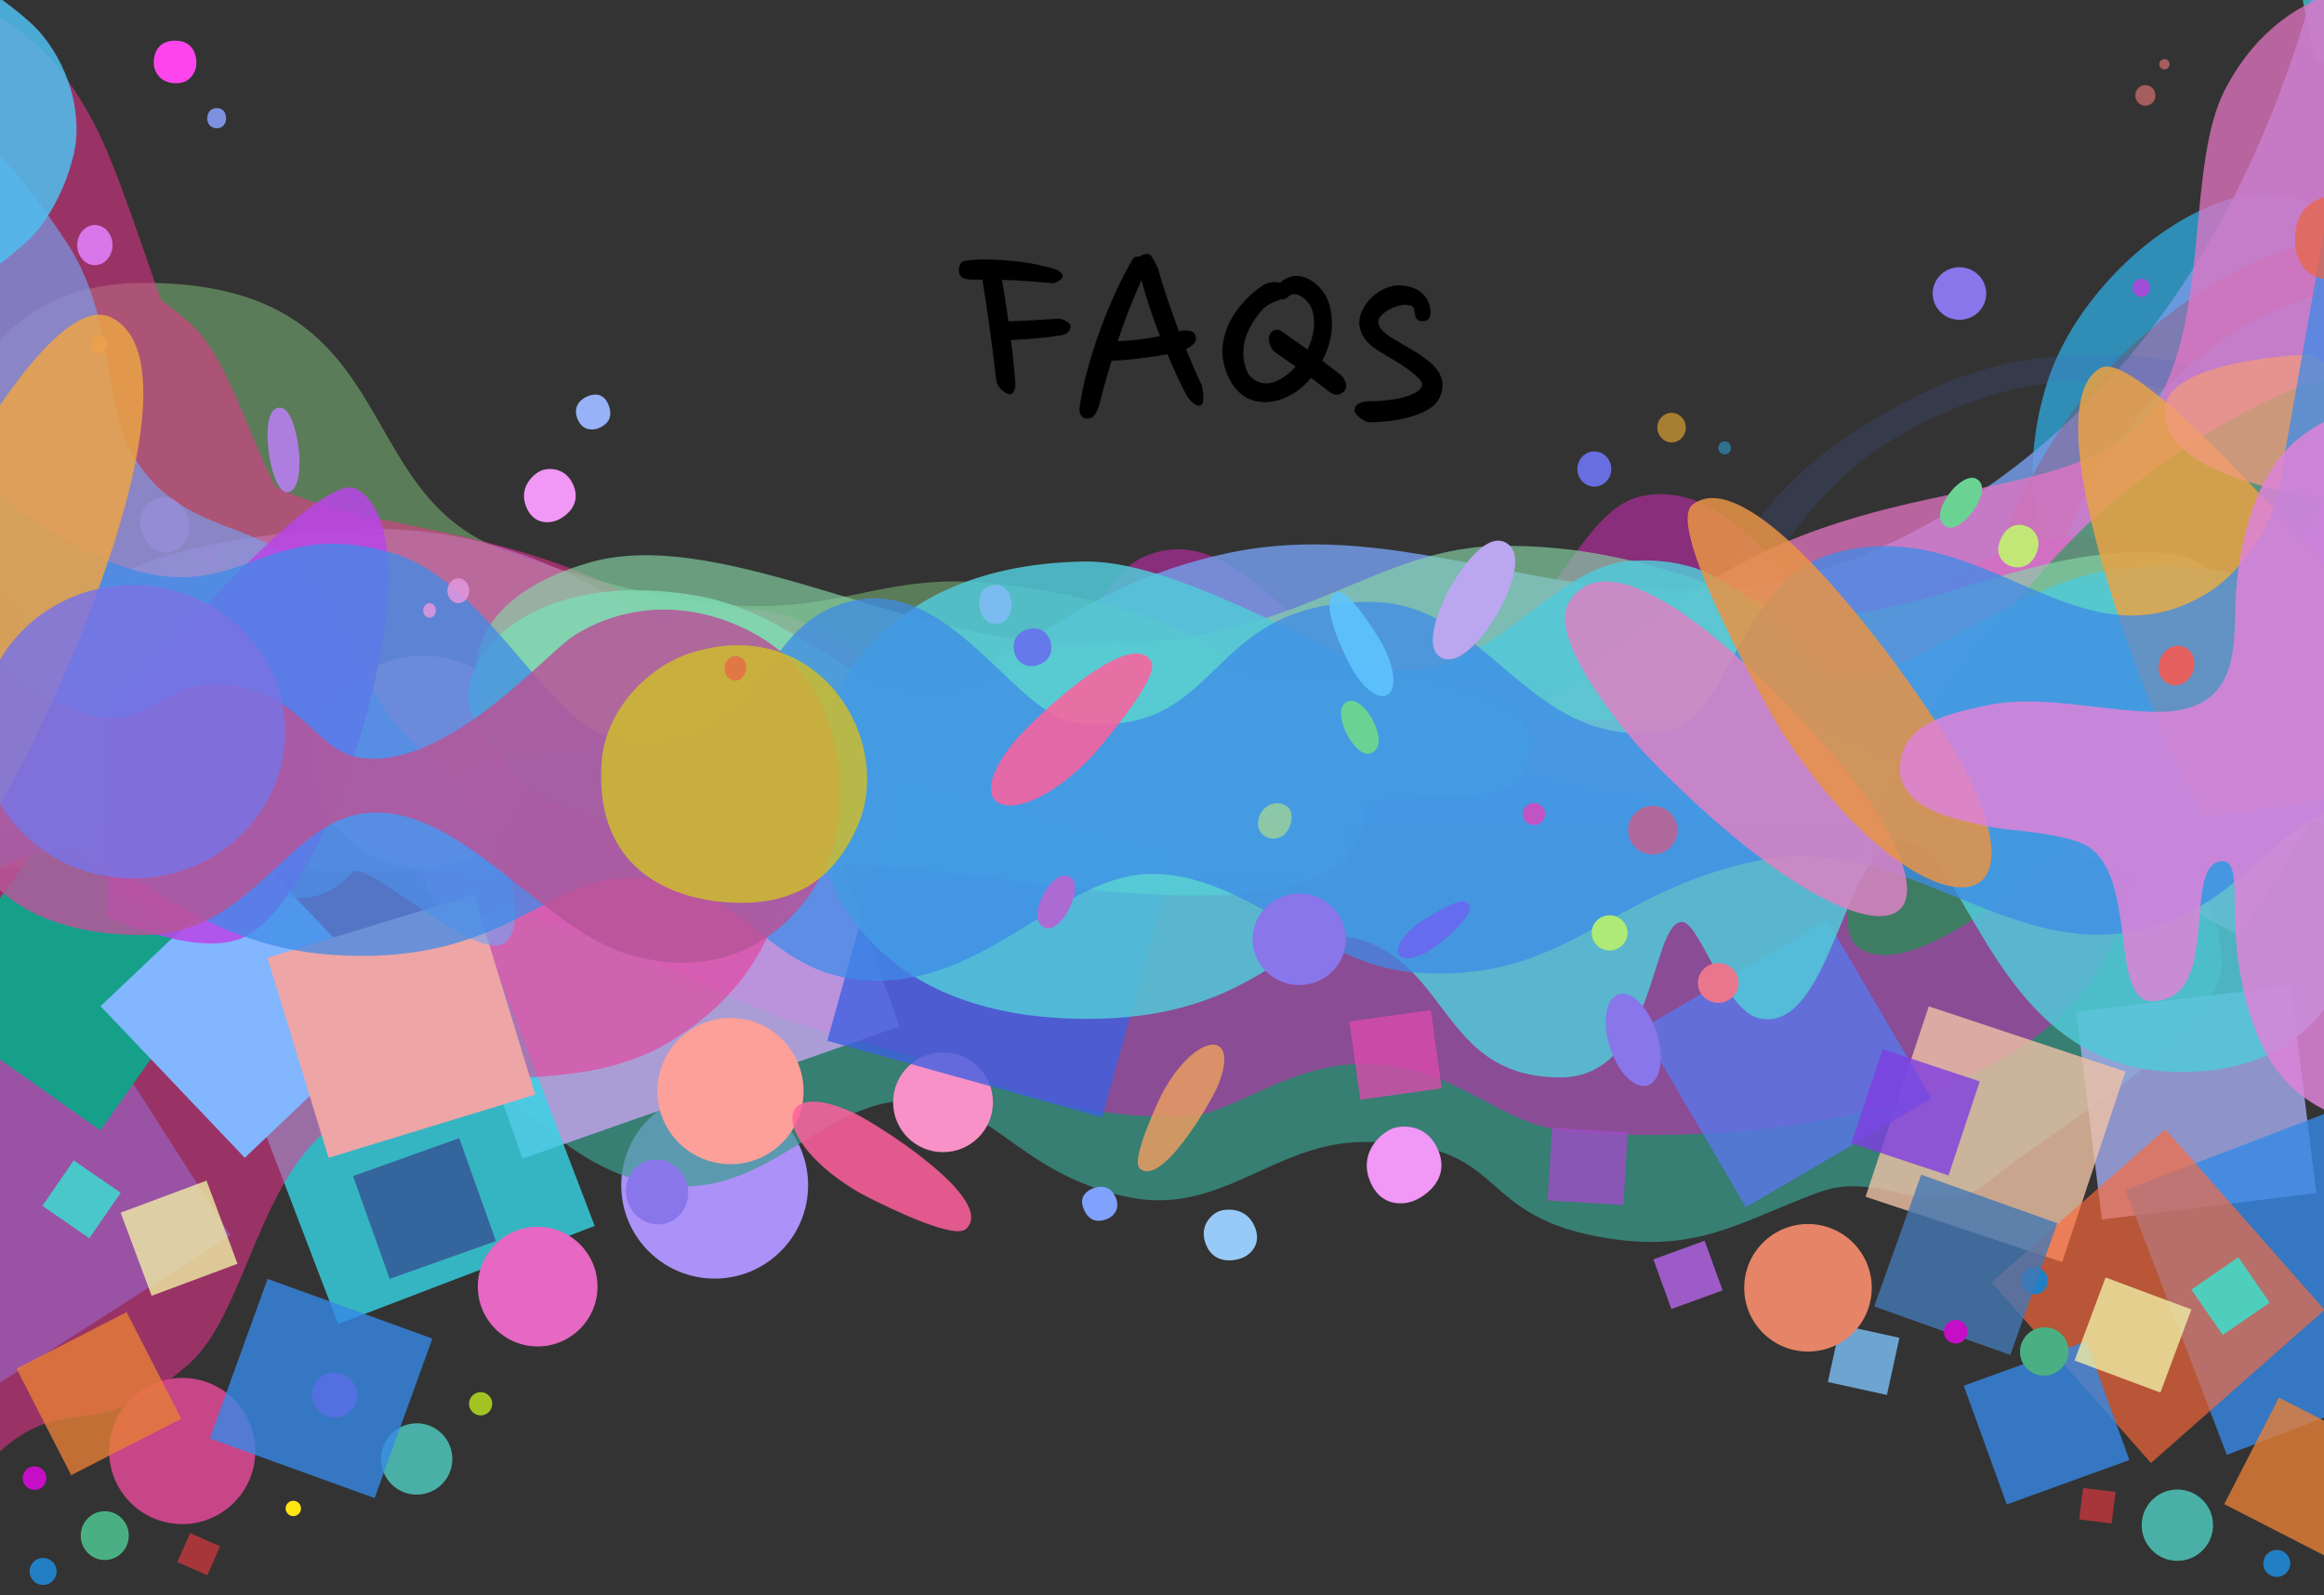 <?xml version="1.0" encoding="UTF-8" standalone="no"?><!DOCTYPE svg PUBLIC "-//W3C//DTD SVG 1.1//EN" "http://www.w3.org/Graphics/SVG/1.1/DTD/svg11.dtd"><svg width="100%" height="100%" viewBox="0 0 960 659" version="1.1" xmlns="http://www.w3.org/2000/svg" xmlns:xlink="http://www.w3.org/1999/xlink" xml:space="preserve" xmlns:serif="http://www.serif.com/" style="fill-rule:evenodd;clip-rule:evenodd;stroke-linejoin:round;stroke-miterlimit:2;"><rect x="0" y="0" width="960" height="659" fill="#333333" stroke="none"/><rect id="WebsiteBackground--FAQ-" serif:id="WebsiteBackground (FAQ)" x="0" y="0" width="960" height="658.144" style="fill:none;"/><clipPath id="_clip1"><rect x="0" y="0" width="960" height="658.144"/></clipPath><g clip-path="url(#_clip1)"><g><circle cx="295.216" cy="489.633" r="38.595" style="fill:#ac91f8;"/><path d="M168.43,428.545c43.306,12.906 58.197,53.262 103.126,60.75c45.987,7.665 67.755,-36.593 107.664,-34.69c31.696,1.512 41.569,29.983 85.777,39.744c39.054,8.623 60.59,-22.148 97.835,-22.556c61.293,-0.67 44.293,29.51 98.082,39.245c40.402,7.312 57.563,-6.49 90.708,-18.555c20.032,-7.292 35.756,4.553 55.151,2.376c5.986,-0.673 11.309,-3.93 15.85,-7.718c22.891,-19.095 95.917,-60.123 95.125,-89.222c-3.316,-121.791 -309.242,-92.151 -383.051,-88.712c-70.402,3.281 -138.741,3.284 -207.709,20.146c-50.78,12.415 -93.944,42.918 -145.549,53.581c-10.847,2.241 -24.091,3.293 -33.187,10.175c-9.848,7.45 12.995,33.295 20.178,35.436Z" style="fill:#399f8f;fill-opacity:0.7;"/><path d="M192.188,329.921c43.305,-12.906 62.009,-70.143 106.938,-77.631c45.986,-7.665 83.821,52.918 120.615,43.368c30.715,-7.973 25.428,-57.581 56.977,-67.223c38.248,-11.689 63.889,48.654 101.133,49.061c61.294,0.67 69.36,-66.216 100.415,-72.553c40.229,-8.209 63.968,48.975 97.113,61.04c20.033,7.292 35.757,-4.553 55.151,-2.376c5.986,0.672 11.31,3.93 15.851,7.718c22.89,19.095 34.842,54.086 34.05,83.185c-2.8,102.838 -151.118,120.499 -232.993,112.827c-28.523,-2.672 -45.668,-27.172 -82.975,-27.791c-32.437,-0.539 -54.811,20.781 -73.914,21.575c-55.299,2.299 -85.948,-18.841 -139.804,-32.008c-50.779,-12.415 -93.944,-42.918 -145.549,-53.581c-10.847,-2.241 -24.091,-3.293 -33.187,-10.175c-9.848,-7.451 12.995,-33.295 20.179,-35.436Z" style="fill:#c12caa;fill-opacity:0.6;"/><path d="M956.209,24.581c0,0 -22.466,-97.236 -4.851,-107.76c39.512,-23.606 101.438,141.05 85.89,131.471l-81.039,-23.711Z" style="fill:#40b9be;fill-opacity:0.85;"/><path d="M975.023,211.682c43.96,-82.856 -4.873,-143.939 -54.183,-129.341c-30.974,9.17 -63.089,40.852 -74.359,73.214c-10.022,28.78 -19.448,98.209 51.057,103.384c31.67,2.325 63.04,-20.031 77.485,-47.257Z" style="fill:#2e9ccd;fill-opacity:0.85;"/><path d="M970.187,-149.374c8.713,4.037 8.651,243.433 -151.462,352.066c-130.075,88.253 -211.629,4.494 -311.682,25.842c-66.05,14.093 -87.547,49.864 -131.342,56.61c-90.808,13.986 -116.168,-69.152 -227.553,-66.615c-188.459,4.293 -161.859,123.43 -161.859,123.43l973.311,-2.748l10.587,-488.585Z" style="fill:#749ae5;fill-opacity:0.85;"/><path d="M1023.17,119.927c0,0 -38.494,-10.26 -82.31,7.908c-27.901,11.569 -58.328,40.243 -75.242,68.428c-16.915,28.185 -35.331,96.064 -35.331,96.064l-16.659,-19.785c0,0 9.842,-78.704 69.014,-131.538c83.558,-74.609 135.163,-28.686 135.163,-28.686l5.365,7.609Z" style="fill:#d60202;fill-opacity:0.2;"/><path d="M713.488,276.289c0,0 10.178,-42.646 45.322,-77.02c22.378,-21.888 59.457,-38.133 89.734,-41.35c30.277,-3.218 92.598,10.937 92.598,10.937l-3.746,-8.749c0,0 -70.983,-31.716 -140.779,1.268c-98.561,46.578 -86.587,106.038 -86.587,106.038l3.458,8.876Z" style="fill:#4969c7;fill-opacity:0.17;"/><path d="M562.923,326.185c0,0 -24.479,-23.099 21.799,-42.247c38.66,-15.997 72.016,12.506 141.097,0c31.651,-5.73 83.945,-56.602 117.701,-60.968c66.38,-8.586 77.906,33.313 86.229,53.334l11.202,52.537l-122.336,1.482l-255.692,-4.138Z" style="fill:#9b60c3;fill-opacity:0.85;"/><path d="M73.214,226.758c-6.243,4.099 -11.749,-1.279 -13.5,-4.561c-1.041,-1.949 -4.923,-9.902 2.994,-15.129c7.219,-4.766 12.228,1.26 13.979,4.541c1.751,3.282 3.28,10.717 -3.473,15.149Z" style="fill:#ad7ee0;"/><path d="M88.907,232.914c-1.952,1.281 -3.674,-0.4 -4.221,-1.426c-0.326,-0.61 -1.54,-3.097 0.936,-4.731c2.257,-1.49 3.823,0.394 4.371,1.42c0.547,1.026 1.025,3.351 -1.086,4.737Z" style="fill:#ad7ee0;"/><path d="M-30.755,277.556c0,0 -20.507,-160.362 89.603,-160.699c109.486,-0.335 83.46,87.045 149.807,110.636c133.113,47.331 134.332,5.333 204.99,13.904c160.192,19.431 141.732,122.108 141.732,122.108l-586.132,-5.113l0,-80.836Z" style="fill:#8cd686;fill-opacity:0.45;"/><circle cx="75.267" cy="599.461" r="30.194" style="fill:#c74688;"/><circle cx="14.255" cy="610.673" r="4.88" style="fill:#c50ec5;"/><path d="M128.843,576.303c0,5.156 4.186,9.341 9.341,9.341c5.155,0 9.341,-4.185 9.341,-9.341c0,-5.155 -4.186,-9.341 -9.341,-9.341c-5.155,0 -9.341,4.186 -9.341,9.341Z" style="fill:#c50ec5;"/><ellipse cx="43.277" cy="634.413" rx="9.927" ry="10.077" style="fill:#4ab083;"/><path d="M157.397,602.746c0,8.132 6.603,14.735 14.735,14.735c8.132,0 14.735,-6.603 14.735,-14.735c0,-8.132 -6.603,-14.735 -14.735,-14.735c-8.132,0 -14.735,6.603 -14.735,14.735Z" style="fill:#4ab0a7;"/><circle cx="17.807" cy="649.209" r="5.581" style="fill:#237fc3;"/><circle cx="940.491" cy="645.894" r="5.581" style="fill:#237fc3;"/><path d="M193.746,579.949c0,2.65 2.152,4.802 4.802,4.802c2.651,0 4.802,-2.152 4.802,-4.802c0,-2.65 -2.151,-4.802 -4.802,-4.802c-2.65,0 -4.802,2.152 -4.802,4.802Z" style="fill:#a3c323;"/><path d="M117.99,623.187c0,1.752 1.422,3.174 3.174,3.174c1.752,0 3.174,-1.422 3.174,-3.174c0,-1.752 -1.422,-3.174 -3.174,-3.174c-1.752,0 -3.174,1.422 -3.174,3.174Z" style="fill:#ffe714;"/><path d="M946.23,407.118l-88.571,10.949l10.602,85.764l88.571,-10.949l-10.602,-85.764Z" style="fill:#a5acee;fill-opacity:0.8;"/><circle cx="389.546" cy="455.376" r="20.62" style="fill:#f891c7;"/><path d="M877.963,442.715l-81.233,-26.961l-26.106,78.659l81.233,26.96l26.106,-78.658Z" style="fill:#eec2a5;fill-opacity:0.8;"/><path d="M318.615,273.307l-155.657,54.618l52.887,150.724l155.657,-54.618l-52.887,-150.724Z" style="fill:#c6a5ee;fill-opacity:0.8;"/><path d="M485.671,352.527l-113.54,-31.634l-30.395,109.091l113.541,31.635l30.394,-109.092Z" style="fill:#3f60df;fill-opacity:0.8;"/><path d="M754.736,380.136l-76.687,44.905l43.146,73.683l76.687,-44.906l-43.146,-73.682Z" style="fill:#5a77e9;fill-opacity:0.8;"/><path d="M672.366,467.798l-31.24,-1.857l-1.785,30.016l31.241,1.858l1.784,-30.017Z" style="fill:#9f4cc5;fill-opacity:0.8;"/><path d="M591.034,417.314l-33.631,4.684l4.5,32.314l33.632,-4.685l-4.501,-32.313Z" style="fill:#d94bab;fill-opacity:0.8;"/><path d="M1025.83,560.506l-41.862,-109.428l-105.96,40.534l41.862,109.429l105.96,-40.535Z" style="fill:#3688e6;fill-opacity:0.8;"/><path d="M245.67,506.472l-41.862,-109.429l-105.96,40.535l41.862,109.428l105.96,-40.534Z" style="fill:#36d6e6;fill-opacity:0.8;"/><path d="M960.254,541.16l-65.84,-74.657l-71.732,63.261l65.84,74.656l71.732,-63.26Z" style="fill:#ff693a;fill-opacity:0.65;"/><path d="M817.793,446.761l-40.117,-13.315l-12.892,38.845l40.117,13.315l12.892,-38.845Z" style="fill:#7e3ee1;fill-opacity:0.8;"/><path d="M178.608,552.999l-68.07,-24.647l-23.866,65.912l68.069,24.647l23.867,-65.912Z" style="fill:#3688e6;fill-opacity:0.8;"/><path d="M34.003,414.817l-98.699,63.13l61.129,95.571l98.699,-63.13l-61.129,-95.571Z" style="fill:#3688e6;fill-opacity:0.8;"/><path d="M811.194,572.478l50.657,-18.343l17.762,49.051l-50.657,18.343l-17.762,-49.051Z" style="fill:#3688e6;fill-opacity:0.8;"/><path d="M836.526,564.551c3.384,4.309 9.683,5.018 14.057,1.582c4.374,-3.435 5.177,-9.722 1.793,-14.031c-3.384,-4.309 -9.683,-5.018 -14.057,-1.582c-4.374,3.435 -5.177,9.723 -1.793,14.031Z" style="fill:#4ab083;"/><path d="M890.331,618.512c6.396,-5.024 15.666,-3.91 20.69,2.486c5.023,6.395 3.909,15.666 -2.487,20.689c-6.395,5.023 -15.666,3.909 -20.689,-2.486c-5.023,-6.396 -3.909,-15.666 2.486,-20.689Z" style="fill:#4ab0a7;"/><path d="M835.965,532.604c1.903,2.423 5.414,2.845 7.836,0.942c2.423,-1.902 2.845,-5.414 0.942,-7.836c-1.902,-2.423 -5.414,-2.844 -7.836,-0.942c-2.422,1.903 -2.844,5.414 -0.942,7.836Z" style="fill:#237fc3;"/><path d="M682.986,520.275l21.168,-7.665l7.422,20.497l-21.168,7.665l-7.422,-20.497Z" style="fill:#b865ed;fill-opacity:0.8;"/><path d="M760.228,547.341l24.391,5.343l-5.174,23.618l-24.391,-5.343l5.174,-23.618Z" style="fill:#7dc0f7;fill-opacity:0.8;"/><path d="M90.901,638.807l-12.368,-5.437l-5.265,11.976l12.368,5.438l5.265,-11.977Z" style="fill:#c3383d;fill-opacity:0.8;"/><path d="M860.469,614.728l13.408,1.663l-1.61,12.983l-13.409,-1.663l1.611,-12.983Z" style="fill:#c3383d;fill-opacity:0.8;"/><path d="M189.708,470.218l-43.882,15.642l15.145,42.492l43.883,-15.642l-15.146,-42.492Z" style="fill:#35659d;"/><path d="M793.604,485.304l56.213,20.036l-19.402,54.431l-56.213,-20.036l19.402,-54.431Z" style="fill:#4478b4;fill-opacity:0.8;"/><path d="M924.505,386.231c0,0 52.167,-64.49 77.123,-175.476c17.467,-77.681 25.495,-199.073 11.422,-210.502c-14.178,-11.513 -67.713,-14.146 -94.018,36.924c-15.465,30.025 -6.67,89.378 -26.698,126.472c-26.674,49.403 -113.416,26.341 -193.198,81.336c-138.29,95.327 -72.367,74.494 146.982,100.201l78.387,41.045Z" style="fill:#e474c2;fill-opacity:0.75;"/><path d="M-36.498,55.173c-3.875,-25.738 -5.546,-44.243 -0.573,-48.281c14.178,-11.513 49.824,-6.504 76.128,44.566c9.067,17.603 17.784,45.214 27.481,72.522c3.579,2.535 7.323,5.465 11.233,8.857c15.695,13.616 23.225,43.204 35.893,68.073c38.765,19.886 105.839,14.82 168.53,58.14c47.429,32.774 70.158,126.87 -6.416,171.877c-42.732,25.116 -92.543,3.581 -136.3,32.653c-32.856,21.83 -37.847,79.443 -61.707,100.142c-35.205,30.541 -45.67,14.68 -68.925,29.116c-22.182,13.768 -53.869,61.96 -56.46,56.464c-7.815,-16.573 -31.308,-201.85 15.811,-259.47c8.411,-10.286 16.879,-19.855 25.407,-28.699c-5.581,-10.684 -9.94,-23.779 -12.796,-39.571c-4.218,-4.766 -8.422,-9.712 -12.611,-14.835c-47.119,-57.62 -23.626,-242.897 -15.811,-259.47c0.748,-1.587 5.064,1.936 11.116,7.916Z" style="fill:#ec338f;fill-opacity:0.55;"/><path d="M49.84,492.773l-19.385,-13.369l-12.946,18.771l19.385,13.369l12.946,-18.771Z" style="fill:#36e6d2;fill-opacity:0.8;"/><path d="M905.227,532.761l19.385,-13.369l12.946,18.771l-19.385,13.369l-12.946,-18.771Z" style="fill:#36e6d2;fill-opacity:0.8;"/><path d="M52.299,542.084l-45.47,23.32l22.581,44.028l45.47,-23.32l-22.581,-44.028Z" style="fill:#e67e36;fill-opacity:0.8;"/><path d="M941.374,577.376l45.47,23.32l-22.581,44.029l-45.47,-23.32l22.581,-44.029Z" style="fill:#e67e36;fill-opacity:0.8;"/><path d="M91.336,396.452l-72.867,-51.528l-49.895,70.557l72.867,51.528l49.895,-70.557Z" style="fill:#16a08a;"/><path d="M106.227,354.197l-64.671,61.502l59.553,62.62l64.67,-61.501l-59.552,-62.621Z" style="fill:#82b6fe;"/><path d="M195.82,369.587l-85.346,26.091l25.265,82.641l85.346,-26.091l-25.265,-82.641Z" style="fill:#eea5a6;"/><path d="M85.303,487.763l-35.463,13.223l12.804,34.339l35.463,-13.223l-12.804,-34.339Z" style="fill:#eeeda5;fill-opacity:0.8;"/><path d="M869.764,527.751l35.463,13.223l-12.804,34.339l-35.463,-13.223l12.804,-34.339Z" style="fill:#eeeda5;fill-opacity:0.8;"/><path d="M767.129,391.002c-12.766,-10.207 2.026,-73.525 82.575,-161.667c38.993,-42.669 105.239,-78.128 116.941,-71.247c18.029,10.602 -18.129,81.62 -67.62,142.045c-48.568,59.298 -110.11,108.288 -131.896,90.869Z" style="fill:#00a53c;fill-opacity:0.55;"/><ellipse cx="174.801" cy="314.753" rx="45.117" ry="43.891" style="fill:#ff8bb8;fill-opacity:0.85;"/><path d="M454.271,265.928c-28.062,1.528 -47.194,26.145 -85.016,17.697c-24.058,-5.375 -46.176,-31.809 -82.455,-37.724c-67.428,-10.993 -96.522,24.942 -93.072,44.93c1.497,8.668 11.022,19.105 19.247,29.657c19.73,25.312 125.227,36.388 167.477,38.98c42.251,2.591 185.638,34.258 183.65,-26.692c-0.179,-5.489 39.334,-0.407 59.279,-7.436c6.77,-2.385 8.582,-13.618 9.469,-17.082c3.121,-12.198 -34.083,-34.642 -82.188,-28.346c-38.867,5.087 -59.544,-15.991 -96.391,-13.984Z" style="fill:#74e0c9;fill-opacity:0.85;"/><path d="M122.606,232.931c-19.391,-18.417 -49.696,-13.084 -68.218,-45.881c-11.78,-20.861 -7.035,-56.352 -26.387,-86.15c-51.566,-79.399 -73.242,-54.864 -80.804,-9.423c-5.488,32.973 33.875,129.497 59.527,160.939c25.651,31.442 96.13,155.504 139.002,107.865c5.172,-5.747 50.377,37.288 62.561,29.355c10.874,-7.079 2.897,-50.066 -33.009,-78.848c-29.01,-23.255 -27.209,-53.675 -52.672,-77.857Z" style="fill:#78a2f1;fill-opacity:0.65;"/><path d="M206.862,312.729c0,0 -40.344,-57.198 35.79,-80.089c51.108,-15.367 125.013,28.36 190.885,33.006c96.326,6.793 129.163,-38.578 183.836,-40.04c69.561,-1.861 110.975,31.025 142.476,28.593c35.578,-2.747 72.545,-22.606 115.258,-25.81c109.851,-8.24 -37.126,113.57 -37.126,113.57l-93.125,-44.7l-337.166,0l-200.828,15.47Z" style="fill:#86d6a6;fill-opacity:0.65;"/><path d="M335.249,329.33c-1.781,-29.413 20.143,-96.006 112.786,-97.35c29.261,-0.425 70.14,21.064 106.727,38.649c53.863,25.888 80.682,-36.64 119.247,-38.951c62.69,-3.757 63.82,61.353 103.051,45.928c31.044,-12.207 60.883,-36.809 94.742,-42.058c55.015,-8.528 94.998,17.5 94.998,17.5l0.302,150.165c0,0 -11.234,41.723 -70.138,39.553c-72.814,-2.682 -83.618,-90.075 -109.191,-95.036c-25.573,-4.961 -30.249,79.71 -61.022,72.993c-14.357,-3.134 -24.849,-40.367 -32.11,-39.848c-13.042,0.933 -10.411,64.24 -50.035,64.23c-46.666,-0.011 -45.51,-42.075 -78.888,-55.6c-33.377,-13.525 -39.819,33.174 -121.23,31.358c-73.712,-1.644 -106.333,-43.508 -109.239,-91.533Z" style="fill:#52c9d8;fill-opacity:0.85;"/><path d="M-42.553,14.685c5.979,18.127 13.061,91.102 34.428,93.614c8.91,1.047 3.766,4.586 18.513,-7.855c5.196,-4.384 15.305,-16.854 20.045,-36.589c3.42,-14.241 -0.421,-33.918 -12.825,-49.205c-12.333,-15.201 -46.44,-31.767 -53.3,-45.162c-9.337,-18.231 28.965,-72.001 24.6,-90.177c-3.407,-14.188 -0.731,24.425 -6.876,13.879c-7.355,-12.62 -24.893,-7.985 -27.582,-7.098c-20.611,6.799 -6.345,100.272 2.997,128.593Z" style="fill:#4fbeef;fill-opacity:0.85;"/><path d="M970.109,245.066c0,0 -85.885,-101.633 -102.195,-93.152c-36.586,19.026 44.684,205.567 46.111,185.31l56.272,-8.554l-0.188,-83.604Z" style="fill:#e8a246;fill-opacity:0.85;"/><path d="M44.741,294.998c0,0 85.885,-101.634 102.196,-93.152c36.585,19.025 -9.125,167.839 -46.112,185.309c-19.347,9.139 -56.271,-8.554 -56.271,-8.554l0.187,-83.603Z" style="fill:#b846e8;fill-opacity:0.85;"/><path d="M954.975,146.406c0,0 -58.636,1.477 -60.666,22.07c-4.554,46.191 160.854,45.782 146.501,34.418l-85.835,-56.488Z" style="fill:#f19a7c;fill-opacity:0.75;"/><ellipse cx="809.414" cy="121.26" rx="11.067" ry="10.862" style="fill:#8876ea;"/><path d="M804.017,553.182c1.664,2.118 4.734,2.487 6.852,0.823c2.118,-1.664 2.487,-4.734 0.823,-6.852c-1.663,-2.118 -4.734,-2.487 -6.852,-0.823c-2.118,1.663 -2.487,4.734 -0.823,6.852Z" style="fill:#c50ec5;"/><path d="M668.636,410.795c5.322,-1.704 12.341,5.344 15.665,15.727c3.323,10.384 1.701,20.197 -3.622,21.9c-5.322,1.704 -12.341,-5.343 -15.664,-15.727c-3.324,-10.383 -1.701,-20.197 3.621,-21.9Z" style="fill:#8876ea;"/><path d="M267.339,479.603c6.728,-2.153 14.028,1.841 16.292,8.915c2.264,7.074 -1.36,14.565 -8.087,16.719c-6.728,2.153 -14.029,-1.842 -16.293,-8.915c-2.264,-7.074 1.36,-14.566 8.088,-16.719Z" style="fill:#8876ea;"/><circle cx="301.75" cy="450.77" r="30.194" style="fill:#fca099;"/><path d="M1017.73,394.445c54.247,-69.711 -34.287,-431.154 -34.287,-431.154l-40.89,231.117c-1.414,21.351 -17.161,42.089 -29.952,50.131c-54.353,34.17 -93.304,-33.913 -155.684,-15.813c-39.489,11.457 -42.214,69.557 -69.517,73.473c-56.612,8.12 -71.791,-53.729 -121.796,-53.548c-70.022,0.252 -58.865,56.695 -120.778,50.047c-27.545,-2.958 -55.983,-70.214 -104.018,-46.403c-28.42,14.088 -29.906,60.813 -86.51,52.624c-27.299,-3.95 -52.693,-64.927 -92.17,-76.433c-62.363,-18.176 -63.344,36.453 -139.65,-7.756c-13.059,-7.565 -23.293,-16.71 -31.21,-26.908l0.093,-188.868c-0.074,0.163 -54.234,119.138 -0.093,188.868l0.361,168.808c0,0 21.048,-12.609 38.011,-11.358c23.05,1.7 49.233,39.025 107.223,43.173c70.12,5.016 88.422,-31.823 122.867,-31.815c46.872,0.01 54.275,37.098 93.728,41.977c51.393,6.357 83.422,-43.068 121.754,-43.569c38.333,-0.5 69.556,37.174 107.577,40.565c64.235,5.728 80.369,-33.544 144.449,-46.271c52.081,-10.344 94.456,31.794 140.421,30.847c57.565,-1.186 72.331,-54 107.465,-53.944c32.909,0.052 42.606,62.21 42.606,62.21Z" style="fill:#3e8be7;fill-opacity:0.75;"/><ellipse cx="536.672" cy="388.057" rx="19.264" ry="18.908" style="fill:#8876ea;"/><ellipse cx="633.635" cy="336.313" rx="4.634" ry="4.549" style="fill:#c054c2;"/><ellipse cx="682.734" cy="342.96" rx="10.238" ry="10.049" style="fill:#af689c;"/><ellipse cx="664.893" cy="385.4" rx="7.404" ry="7.267" style="fill:#aeea76;"/><ellipse cx="709.754" cy="406.089" rx="8.383" ry="8.228" style="fill:#ea768e;"/><path d="M-8.815,148.244c0,0 -38.338,100.224 25.624,138.153c47.658,28.261 43.894,-11.647 83.791,-2.355c24.967,5.815 31.019,26.487 48.065,29.004c35.345,5.219 75.755,-41.91 87.801,-50.016c9.961,-6.703 34.931,-18.324 66.773,-5.27c33.637,13.792 41.669,42.105 43.877,63.494c0.562,5.449 -0.489,18.693 -1.745,24.15c-5.911,25.685 -33.827,63.661 -85.149,49.103c-35.801,-10.155 -69.784,-62.064 -108.418,-58.63c-33.455,2.974 -47.402,50.694 -93.263,50.441c-74.044,-0.407 -76.085,-52.831 -76.085,-52.831l8.729,-185.243Z" style="fill:#b65599;fill-opacity:0.85;"/><ellipse cx="39.194" cy="101.256" rx="7.282" ry="8.29" style="fill:#d876ea;"/><path d="M902.091,267.231c3.743,1.463 5.43,6.11 3.765,10.372c-1.665,4.262 -6.056,6.534 -9.799,5.072c-3.744,-1.463 -5.431,-6.11 -3.766,-10.372c1.665,-4.262 6.056,-6.534 9.8,-5.072Z" style="fill:#e4605f;"/><path d="M651.579,193.912c-0.085,-4.018 2.986,-7.346 6.853,-7.428c3.867,-0.082 7.075,3.114 7.16,7.132c0.085,4.017 -2.985,7.346 -6.852,7.428c-3.867,0.082 -7.076,-3.114 -7.161,-7.132Z" style="fill:#686ddf;"/><ellipse cx="40.991" cy="142.502" rx="3.217" ry="3.663" style="fill:#ea8c76;"/><path d="M-18.777,198.076c0,0 41.828,-78.329 64.72,-66.928c51.351,25.573 -62.717,249.116 -64.72,221.887l0,-154.959Z" style="fill:#eba446;fill-opacity:0.85;"/><path d="M679.375,311.25c0,0 -41.659,-45.594 -31.225,-62.544c23.404,-38.02 111.843,62.846 126.117,85.399c39.618,62.597 -12.805,62.464 -94.892,-22.855Z" style="fill:#dc82c3;fill-opacity:0.85;"/><path d="M734.304,299.503c0,0 -47.36,-81.53 -35.155,-91.014c27.377,-21.274 101.468,88.065 112.03,108.406c37.824,72.845 -25.619,64.483 -76.875,-17.392Z" style="fill:#e89346;fill-opacity:0.85;"/><path d="M451.203,312.314c0,0 28.264,-31.986 24.432,-38.885c-8.596,-15.473 -50.752,25.527 -57.3,33.732c-23.447,29.385 3,36.613 32.868,5.153Z" style="fill:#ff5f9d;fill-opacity:0.85;"/><path d="M533.289,339.844c0,0 1.62,-5.41 -2.719,-7.335c-4.193,-1.86 -8.492,0.448 -10.157,4.3c-4.194,9.7 10.038,14.357 12.876,3.035Z" style="fill:#e4ff5f;fill-opacity:0.45;"/><path d="M570.676,265.452c0,0 -12.218,-20.605 -17.252,-20.778c-11.294,-0.391 2.934,28.57 6.238,33.553c11.833,17.846 22.53,8.381 11.014,-12.775Z" style="fill:#5fc5ff;fill-opacity:0.85;"/><path d="M586.301,381.179c0,0 15.018,-10.053 18.733,-8.733c8.334,2.961 -10.632,17.93 -14.518,20.262c-13.917,8.351 -18.886,-0.913 -4.215,-11.529Z" style="fill:#6c65f0;fill-opacity:0.85;"/><path d="M355.498,493.041c0,0 37.687,20.042 43.504,14.71c13.048,-11.963 -36.638,-43.417 -46.142,-47.874c-34.036,-15.964 -34.909,11.439 2.638,33.164Z" style="fill:#ff5f9d;fill-opacity:0.85;"/><path d="M479.788,452.233c0,0 -12.947,26.664 -9.057,30.404c8.727,8.389 29.312,-26.989 32.16,-33.687c10.2,-23.985 -8.976,-23.36 -23.103,3.283Z" style="fill:#e89d62;fill-opacity:0.85;"/><ellipse cx="54.857" cy="302.305" rx="62.942" ry="60.612" style="fill:#7974e4;fill-opacity:0.85;"/><path d="M285.478,269.699c52.444,-16.543 84.048,35.902 68.931,71.154c-11.416,26.621 -31.348,33.328 -53.481,31.972c-19.789,-1.212 -55.376,-10.902 -52.48,-57.411c1.399,-22.469 19.797,-40.28 37.03,-45.715Z" style="fill:#cdbc2e;fill-opacity:0.85;"/><path d="M966.645,460.572c-5.787,-1.075 -11.022,-4.368 -15.658,-7.826c-15.143,-11.299 -21.983,-30.891 -25.315,-48.773c-0.867,-4.655 -1.718,-10.956 -1.996,-15.688c-0.236,-4.004 -0.246,-8.019 -0.394,-12.028c-0.428,-11.556 0.52,-22.003 -6.715,-20.284c-15.093,3.586 1.284,58.08 -27.868,57.597c-17.392,-0.288 -5.469,-52.49 -27.015,-64.308c-7.565,-4.149 -24.547,-5.8 -33.16,-6.694c-6.399,-0.664 -14.227,-2.679 -20.246,-4.257c-2.062,-0.541 -4.112,-1.137 -6.129,-1.83c-8.118,-2.79 -18.523,-9.799 -17.25,-20.121l0,0l0,0l0.001,0c0.813,-17.755 20.946,-21.698 35.055,-24.791c11.424,-2.505 23.083,-1.944 34.635,-0.773c5.762,0.584 11.509,1.315 17.268,1.933c2.88,0.309 5.758,0.64 8.647,0.848c10.678,0.771 23.601,1.596 32.46,-5.668c9.19,-7.537 9.91,-20.474 10.317,-31.447c0.148,-4.009 0.158,-8.023 0.394,-12.028c0.278,-4.731 1.129,-11.033 1.996,-15.688c3.332,-17.881 10.172,-37.473 25.315,-48.772c4.636,-3.459 9.871,-6.751 15.658,-7.826l0,288.424Z" style="fill:#de83d8;fill-opacity:0.85;"/><path d="M308.26,276.739c0,0 0.287,-2.568 -1.039,-4.12c-1.972,-2.309 -6.409,-2.377 -7.725,2.089c-1.73,5.873 6.51,10.099 8.764,2.031l0,0Z" style="fill:#e86546;fill-opacity:0.75;"/><ellipse cx="177.442" cy="252.197" rx="2.641" ry="3.007" style="fill:#e396de;fill-opacity:0.85;"/><ellipse cx="189.318" cy="244.054" rx="4.511" ry="5.135" style="fill:#e396de;fill-opacity:0.85;"/><ellipse cx="886.212" cy="39.417" rx="4.166" ry="4.258" style="fill:#e47475;fill-opacity:0.65;"/><ellipse cx="894.094" cy="26.543" rx="2.13" ry="2.15" style="fill:#e47475;fill-opacity:0.65;"/><ellipse cx="884.549" cy="118.906" rx="3.589" ry="3.759" style="fill:#e02ae8;fill-opacity:0.65;"/><path d="M684.613,176.78c-0.071,-3.377 2.51,-6.175 5.76,-6.244c3.25,-0.068 5.947,2.618 6.019,5.995c0.071,3.377 -2.51,6.175 -5.76,6.244c-3.25,0.068 -5.947,-2.618 -6.019,-5.995Z" style="fill:#cd972e;fill-opacity:0.75;"/><path d="M709.802,185.087c-0.032,-1.5 1.114,-2.742 2.557,-2.772c1.443,-0.031 2.641,1.162 2.672,2.661c0.032,1.5 -1.114,2.742 -2.557,2.772c-1.443,0.031 -2.64,-1.162 -2.672,-2.661Z" style="fill:#2e9ccd;fill-opacity:0.6;"/><path d="M594.642,271.253c-6.826,-4.787 0.512,-22.076 5.179,-29.857c2.773,-4.622 14.127,-22.858 22.827,-16.83c7.933,5.497 -0.425,22.87 -5.093,30.651c-4.668,7.781 -15.53,21.213 -22.913,16.036Z" style="fill:#baa7f0;"/><path d="M119.185,203.33c-4.557,0.955 -7.441,-10.532 -8.16,-16.34c-0.427,-3.449 -1.936,-17.254 3.847,-18.505c5.273,-1.141 7.754,10.862 8.473,16.67c0.719,5.807 0.769,17.142 -4.16,18.175Z" style="fill:#ad7ee0;"/><path d="M71.321,34.308c-6.564,-0.774 -8.069,-6.286 -7.803,-9.202c0.159,-1.732 0.87,-8.638 9.402,-8.295c7.635,0.306 8.44,7.173 8.174,10.089c-0.267,2.917 -2.673,8.246 -9.773,7.408Z" style="fill:#fc45ec;"/><path d="M89.034,52.949c-2.898,-0.343 -3.547,-2.94 -3.421,-4.318c0.074,-0.818 0.408,-4.082 4.177,-3.949c3.372,0.118 3.708,3.357 3.582,4.735c-0.126,1.378 -1.204,3.902 -4.338,3.532Z" style="fill:#7e91e0;"/><path d="M217.088,208.635c-2.596,-7.587 3.238,-12.828 6.513,-14.241c1.945,-0.84 9.603,-2.075 13.138,5.763c3.816,8.463 -3.306,13.362 -6.581,14.775c-3.275,1.413 -10.262,1.909 -13.07,-6.297Z" style="fill:#f197f6;"/><path d="M565.515,486.874c-3.744,-10.942 4.67,-18.501 9.394,-20.539c2.805,-1.21 13.849,-2.992 18.947,8.311c5.504,12.206 -4.767,19.271 -9.491,21.309c-4.723,2.038 -14.8,2.753 -18.85,-9.081Z" style="fill:#f197f6;"/><path d="M238.376,172.579c-1.772,-5.179 1.959,-7.834 4.194,-8.798c1.328,-0.573 6.702,-2.637 8.967,3.933c2.065,5.991 -2.004,8.198 -4.24,9.163c-2.235,0.964 -7.004,1.303 -8.921,-4.298Z" style="fill:#97b2f6;"/><path d="M517.978,506.07c-3.461,-7.234 -11.296,-6.888 -14.623,-5.603c-1.977,0.764 -8.307,5.245 -5.341,13.315c3.204,8.714 11.718,7.222 15.045,5.937c3.328,-1.286 8.662,-5.825 4.919,-13.649Z" style="fill:#97caf6;"/><path d="M460.681,494.272c-2.362,-4.937 -6.884,-4.22 -9.155,-3.342c-1.349,0.521 -6.631,2.811 -3.646,9.087c2.722,5.723 7.173,4.448 9.444,3.571c2.271,-0.878 5.912,-3.976 3.357,-9.316Z" style="fill:#7ea2fd;"/><path d="M428.281,274.885c-5.599,1.57 -8.687,-2.72 -9.273,-5.273c-0.347,-1.516 -1.495,-7.635 5.612,-9.645c6.481,-1.834 8.903,3.199 9.488,5.752c0.586,2.553 0.229,7.468 -5.827,9.166Z" style="fill:#6579ea;"/><path d="M411.444,257.719c-4.964,0.288 -6.792,-5.037 -6.928,-7.706c-0.08,-1.585 -0.189,-7.921 6.115,-8.304c5.747,-0.349 7.089,5.199 7.224,7.867c0.136,2.668 -1.042,7.833 -6.411,8.143Z" style="fill:#7bbcf0;"/><path d="M840.826,229.414c-2.921,5.965 -8.614,5.4 -10.968,4.201c-1.398,-0.711 -6.853,-3.806 -3.159,-11.389c3.37,-6.915 8.94,-5.666 11.295,-4.468c2.354,1.198 5.992,5.205 2.832,11.656Z" style="fill:#c2e777;"/><path d="M817.555,198.666c3.186,3.3 -0.815,10.43 -3.277,13.435c-1.462,1.785 -7.434,8.765 -11.497,4.594c-3.705,-3.804 0.793,-10.821 3.255,-13.826c2.462,-3.005 8.073,-7.772 11.519,-4.203Z" style="fill:#6ad394;"/><path d="M555.726,290.382c-3.67,2.752 -0.852,10.427 1.103,13.784c1.16,1.994 5.949,9.834 10.622,6.36c4.261,-3.167 0.934,-10.809 -1.02,-14.167c-1.954,-3.357 -6.737,-8.954 -10.705,-5.977Z" style="fill:#6ad394;"/><path d="M442.299,362.523c3.67,2.753 0.852,10.427 -1.103,13.785c-1.16,1.994 -5.949,9.833 -10.622,6.36c-4.261,-3.167 -0.935,-10.81 1.02,-14.167c1.954,-3.358 6.737,-8.955 10.705,-5.978Z" style="fill:#ac6ad3;"/><path d="M966.837,80.626c0,0 -19.675,-1.488 -18.762,19.711c0.888,20.615 27.231,17.843 22.554,5.228l-3.792,-24.939Z" style="fill:#e86546;fill-opacity:0.75;"/><circle cx="222.091" cy="531.533" r="24.717" style="fill:#e668c3;"/><circle cx="746.843" cy="532.026" r="26.342" style="fill:#e68468;"/></g><path d="M584.607,130.439c-0.163,-0.897 -0.326,-1.753 -0.489,-2.568c-0.163,-0.815 -0.571,-1.345 -1.223,-1.59c-1.386,-0.407 -2.853,-0.448 -4.402,-0.122c-1.549,0.326 -2.976,0.836 -4.281,1.529c-1.304,0.693 -2.405,1.467 -3.301,2.323c-0.897,0.856 -1.386,1.61 -1.468,2.263c-0.245,1.223 0.082,2.405 0.978,3.546c0.897,1.141 2.202,2.283 3.914,3.424c2.853,1.712 5.829,3.465 8.927,5.259c3.098,1.793 5.707,3.628 7.827,5.503c2.119,1.875 3.567,3.934 4.341,6.176c0.775,2.242 0.591,4.789 -0.55,7.643c-0.897,2.201 -2.568,3.995 -5.014,5.381c-2.446,1.386 -5.136,2.466 -8.071,3.24c-2.935,0.775 -5.87,1.305 -8.805,1.59c-2.935,0.286 -5.422,0.428 -7.46,0.428c-0.489,0 -1.081,-0.183 -1.774,-0.55c-0.692,-0.367 -1.345,-0.795 -1.956,-1.284c-0.612,-0.489 -1.142,-0.999 -1.59,-1.529c-0.448,-0.53 -0.673,-0.998 -0.673,-1.406c0,-1.468 0.653,-2.487 1.957,-3.057c1.305,-0.571 2.65,-0.856 4.036,-0.856c1.956,0 4.056,-0.102 6.298,-0.306c2.242,-0.204 4.382,-0.53 6.42,-0.978c2.038,-0.449 3.873,-1.04 5.503,-1.774c1.631,-0.733 2.772,-1.671 3.424,-2.812c0.571,-0.979 0.225,-2.141 -1.039,-3.486c-1.264,-1.345 -2.935,-2.751 -5.014,-4.219c-2.079,-1.467 -4.321,-2.894 -6.726,-4.28c-2.405,-1.386 -4.464,-2.65 -6.176,-3.791c-1.712,-1.141 -3.179,-2.507 -4.402,-4.097c-1.223,-1.59 -1.998,-3.567 -2.324,-5.931c-0.081,-2.12 0.367,-4.158 1.345,-6.115c0.979,-1.956 2.263,-3.689 3.852,-5.197c1.59,-1.508 3.404,-2.711 5.442,-3.608c2.039,-0.896 4.077,-1.345 6.115,-1.345c3.506,0.163 6.4,1.121 8.683,2.874c2.283,1.753 3.628,4.341 4.035,7.766c0,1.141 -0.183,2.079 -0.55,2.812c-0.367,0.734 -0.999,1.182 -1.895,1.346c-1.142,0.163 -2.059,0.02 -2.752,-0.429c-0.693,-0.448 -1.08,-1.039 -1.162,-1.773Zm-130.485,36.688c-0.408,1.386 -0.938,2.629 -1.59,3.73c-0.652,1.1 -1.345,1.732 -2.079,1.895c-1.549,0.408 -2.731,0.163 -3.546,-0.734c-0.816,-0.896 -1.142,-2.038 -0.979,-3.424c0.653,-4.891 1.712,-10.048 3.18,-15.47c1.467,-5.421 3.18,-10.843 5.136,-16.264c1.957,-5.422 4.097,-10.681 6.421,-15.776c2.323,-5.096 4.708,-9.722 7.154,-13.88c0.407,-0.652 0.876,-1.04 1.406,-1.162c0.53,-0.122 0.999,-0.102 1.406,0.061c0.408,-0.326 0.897,-0.611 1.468,-0.856c0.571,-0.244 1.141,-0.367 1.712,-0.367c0.244,0 0.509,0.041 0.795,0.123c0.285,0.081 0.591,0.326 0.917,0.733c0.326,0.408 0.713,0.999 1.162,1.774c0.448,0.774 0.998,1.895 1.651,3.363c1.141,4.158 2.466,8.438 3.974,12.84c1.508,4.403 3.078,8.805 4.708,13.208c0.245,-0.082 0.469,-0.143 0.673,-0.184c0.204,-0.04 0.428,-0.102 0.673,-0.183c0.896,-0.082 1.916,-0.041 3.057,0.122c1.141,0.163 1.916,0.734 2.323,1.712c0.49,1.223 0.408,2.283 -0.244,3.18c-0.652,0.897 -1.834,1.793 -3.547,2.69c1.06,2.609 2.12,5.157 3.18,7.643c1.06,2.487 2.16,4.913 3.302,7.277c0.081,0.407 0.204,1.039 0.367,1.895c0.163,0.856 0.265,1.712 0.305,2.568c0.041,0.857 -0.02,1.651 -0.183,2.385c-0.163,0.734 -0.489,1.223 -0.978,1.468c-0.571,0.244 -1.162,0.203 -1.774,-0.123c-0.611,-0.326 -1.202,-0.754 -1.773,-1.284c-0.57,-0.53 -1.08,-1.1 -1.528,-1.712c-0.449,-0.611 -0.795,-1.162 -1.04,-1.651c-1.386,-2.69 -2.711,-5.401 -3.974,-8.132c-1.264,-2.731 -2.467,-5.483 -3.608,-8.255c-3.424,0.652 -7.154,1.223 -11.19,1.712c-4.035,0.489 -8.01,0.816 -11.923,0.979c-0.897,3.098 -1.773,6.135 -2.629,9.11c-0.856,2.976 -1.651,5.972 -2.385,8.989Zm99.423,-12.474c0.897,0.652 1.631,1.671 2.201,3.057c0.571,1.386 0.449,2.65 -0.366,3.791c-1.142,1.142 -2.243,1.672 -3.302,1.59c-1.06,-0.081 -2.039,-0.489 -2.935,-1.223c-0.897,-0.652 -1.977,-1.467 -3.241,-2.446c-1.264,-0.978 -2.711,-2.079 -4.341,-3.301c-1.876,2.282 -3.893,4.157 -6.054,5.625c-2.16,1.467 -4.341,2.568 -6.543,3.302c-2.201,0.734 -4.341,1.1 -6.42,1.1c-2.079,0 -3.974,-0.326 -5.686,-0.978c-2.039,-0.734 -3.832,-1.895 -5.381,-3.485c-1.549,-1.59 -2.813,-3.384 -3.791,-5.381c-0.979,-1.997 -1.712,-4.097 -2.202,-6.298c-0.489,-2.201 -0.652,-4.321 -0.489,-6.359c0.408,-5.3 2.263,-10.273 5.565,-14.92c3.301,-4.647 7.235,-8.397 11.801,-11.251c0.815,-0.407 1.814,-0.693 2.996,-0.856c1.182,-0.163 2.303,-0.081 3.363,0.245c0.978,-0.978 2.323,-1.794 4.036,-2.446c1.63,-0.489 3.24,-0.55 4.83,-0.183c1.59,0.366 3.057,0.998 4.403,1.895c1.345,0.897 2.547,1.957 3.607,3.18c1.06,1.223 1.875,2.446 2.446,3.668c1.468,3.099 2.181,6.971 2.14,11.618c-0.041,4.647 -1.365,9.457 -3.974,14.431c1.223,0.896 2.445,1.834 3.668,2.812c1.223,0.979 2.446,1.916 3.669,2.813Zm-114.465,-40.356c-0.163,0.489 -0.734,1.06 -1.712,1.712c-0.978,0.652 -1.794,0.978 -2.446,0.978c-3.506,-0.326 -6.991,-0.611 -10.456,-0.856c-3.465,-0.244 -6.991,-0.408 -10.578,-0.489c0.489,2.853 0.958,5.707 1.406,8.56c0.449,2.854 0.877,5.707 1.284,8.561c6.93,-0.245 13.779,-0.612 20.545,-1.101c1.142,0 2.283,0.367 3.425,1.101c1.141,0.734 1.712,1.427 1.712,2.079c0,0.897 -0.367,1.691 -1.101,2.384c-0.734,0.693 -1.631,1.121 -2.69,1.285c-3.425,0.57 -6.869,0.998 -10.334,1.284c-3.465,0.285 -6.991,0.509 -10.578,0.672c0.407,2.854 0.754,5.687 1.039,8.499c0.286,2.813 0.551,5.606 0.795,8.377c0.163,1.142 0.061,2.344 -0.306,3.608c-0.367,1.264 -0.958,1.896 -1.773,1.896c-0.734,0 -1.427,-0.204 -2.079,-0.612c-0.652,-0.408 -1.243,-0.876 -1.773,-1.406c-0.53,-0.53 -0.958,-1.121 -1.284,-1.773c-0.326,-0.653 -0.53,-1.223 -0.612,-1.713c-0.815,-7.011 -1.691,-13.982 -2.629,-20.911c-0.937,-6.93 -1.977,-13.901 -3.118,-20.912l-4.036,0c-1.141,0 -2.201,-0.123 -3.18,-0.367c-0.978,-0.245 -1.712,-0.856 -2.201,-1.835c-0.163,-0.244 -0.265,-0.652 -0.305,-1.222c-0.041,-0.571 0,-1.142 0.122,-1.713c0.122,-0.57 0.346,-1.1 0.672,-1.589c0.327,-0.49 0.775,-0.816 1.346,-0.979c3.179,-0.489 6.583,-0.693 10.211,-0.611c3.628,0.081 7.174,0.306 10.639,0.672c3.465,0.367 6.726,0.877 9.784,1.529c3.057,0.652 5.686,1.345 7.888,2.079c1.385,0.815 2.16,1.753 2.323,2.813Zm89.762,9.416c-0.652,0.326 -1.284,0.591 -1.895,0.795c-0.612,0.204 -1.244,0.469 -1.896,0.795c-0.652,0.326 -1.345,0.754 -2.079,1.284c-0.734,0.53 -1.467,1.243 -2.201,2.14c-1.468,1.712 -2.772,3.567 -3.913,5.564c-1.142,1.998 -1.998,4.056 -2.569,6.176c-0.57,2.12 -0.794,4.321 -0.672,6.604c0.122,2.283 0.713,4.606 1.773,6.971c0.326,0.652 0.897,1.345 1.712,2.079c0.815,0.733 1.794,1.304 2.935,1.712c2.365,0.896 4.892,0.713 7.582,-0.551c2.691,-1.263 5.218,-3.2 7.582,-5.809c-1.386,-0.978 -2.772,-1.956 -4.158,-2.935c-1.386,-0.978 -2.731,-1.915 -4.035,-2.812c-0.489,-0.326 -0.979,-0.816 -1.468,-1.468c-0.489,-0.652 -0.856,-1.365 -1.1,-2.14c-0.245,-0.774 -0.347,-1.569 -0.306,-2.385c0.041,-0.815 0.306,-1.549 0.795,-2.201c0.489,-0.652 1.141,-1.08 1.957,-1.284c0.815,-0.204 1.793,0.102 2.935,0.917c1.712,1.223 3.424,2.426 5.136,3.608c1.712,1.182 3.424,2.385 5.136,3.608c1.223,-2.446 2.059,-5.055 2.507,-7.827c0.448,-2.772 0.306,-5.463 -0.428,-8.071c-0.326,-1.142 -0.876,-2.222 -1.651,-3.241c-0.774,-1.019 -1.651,-1.855 -2.629,-2.507c-0.979,-0.652 -1.957,-1.04 -2.935,-1.162c-0.979,-0.122 -1.835,0.143 -2.568,0.795c-0.653,0.652 -1.264,1.06 -1.835,1.223c-0.57,0.163 -1.1,0.204 -1.59,0.122l-0.122,0Zm-57.355,-7.949c-3.75,8.398 -7.011,16.795 -9.783,25.192c5.462,-0.163 11.292,-0.856 17.488,-2.079c-2.935,-7.419 -5.503,-15.123 -7.705,-23.113Z" style="fill-rule:nonzero;"/></g></svg>